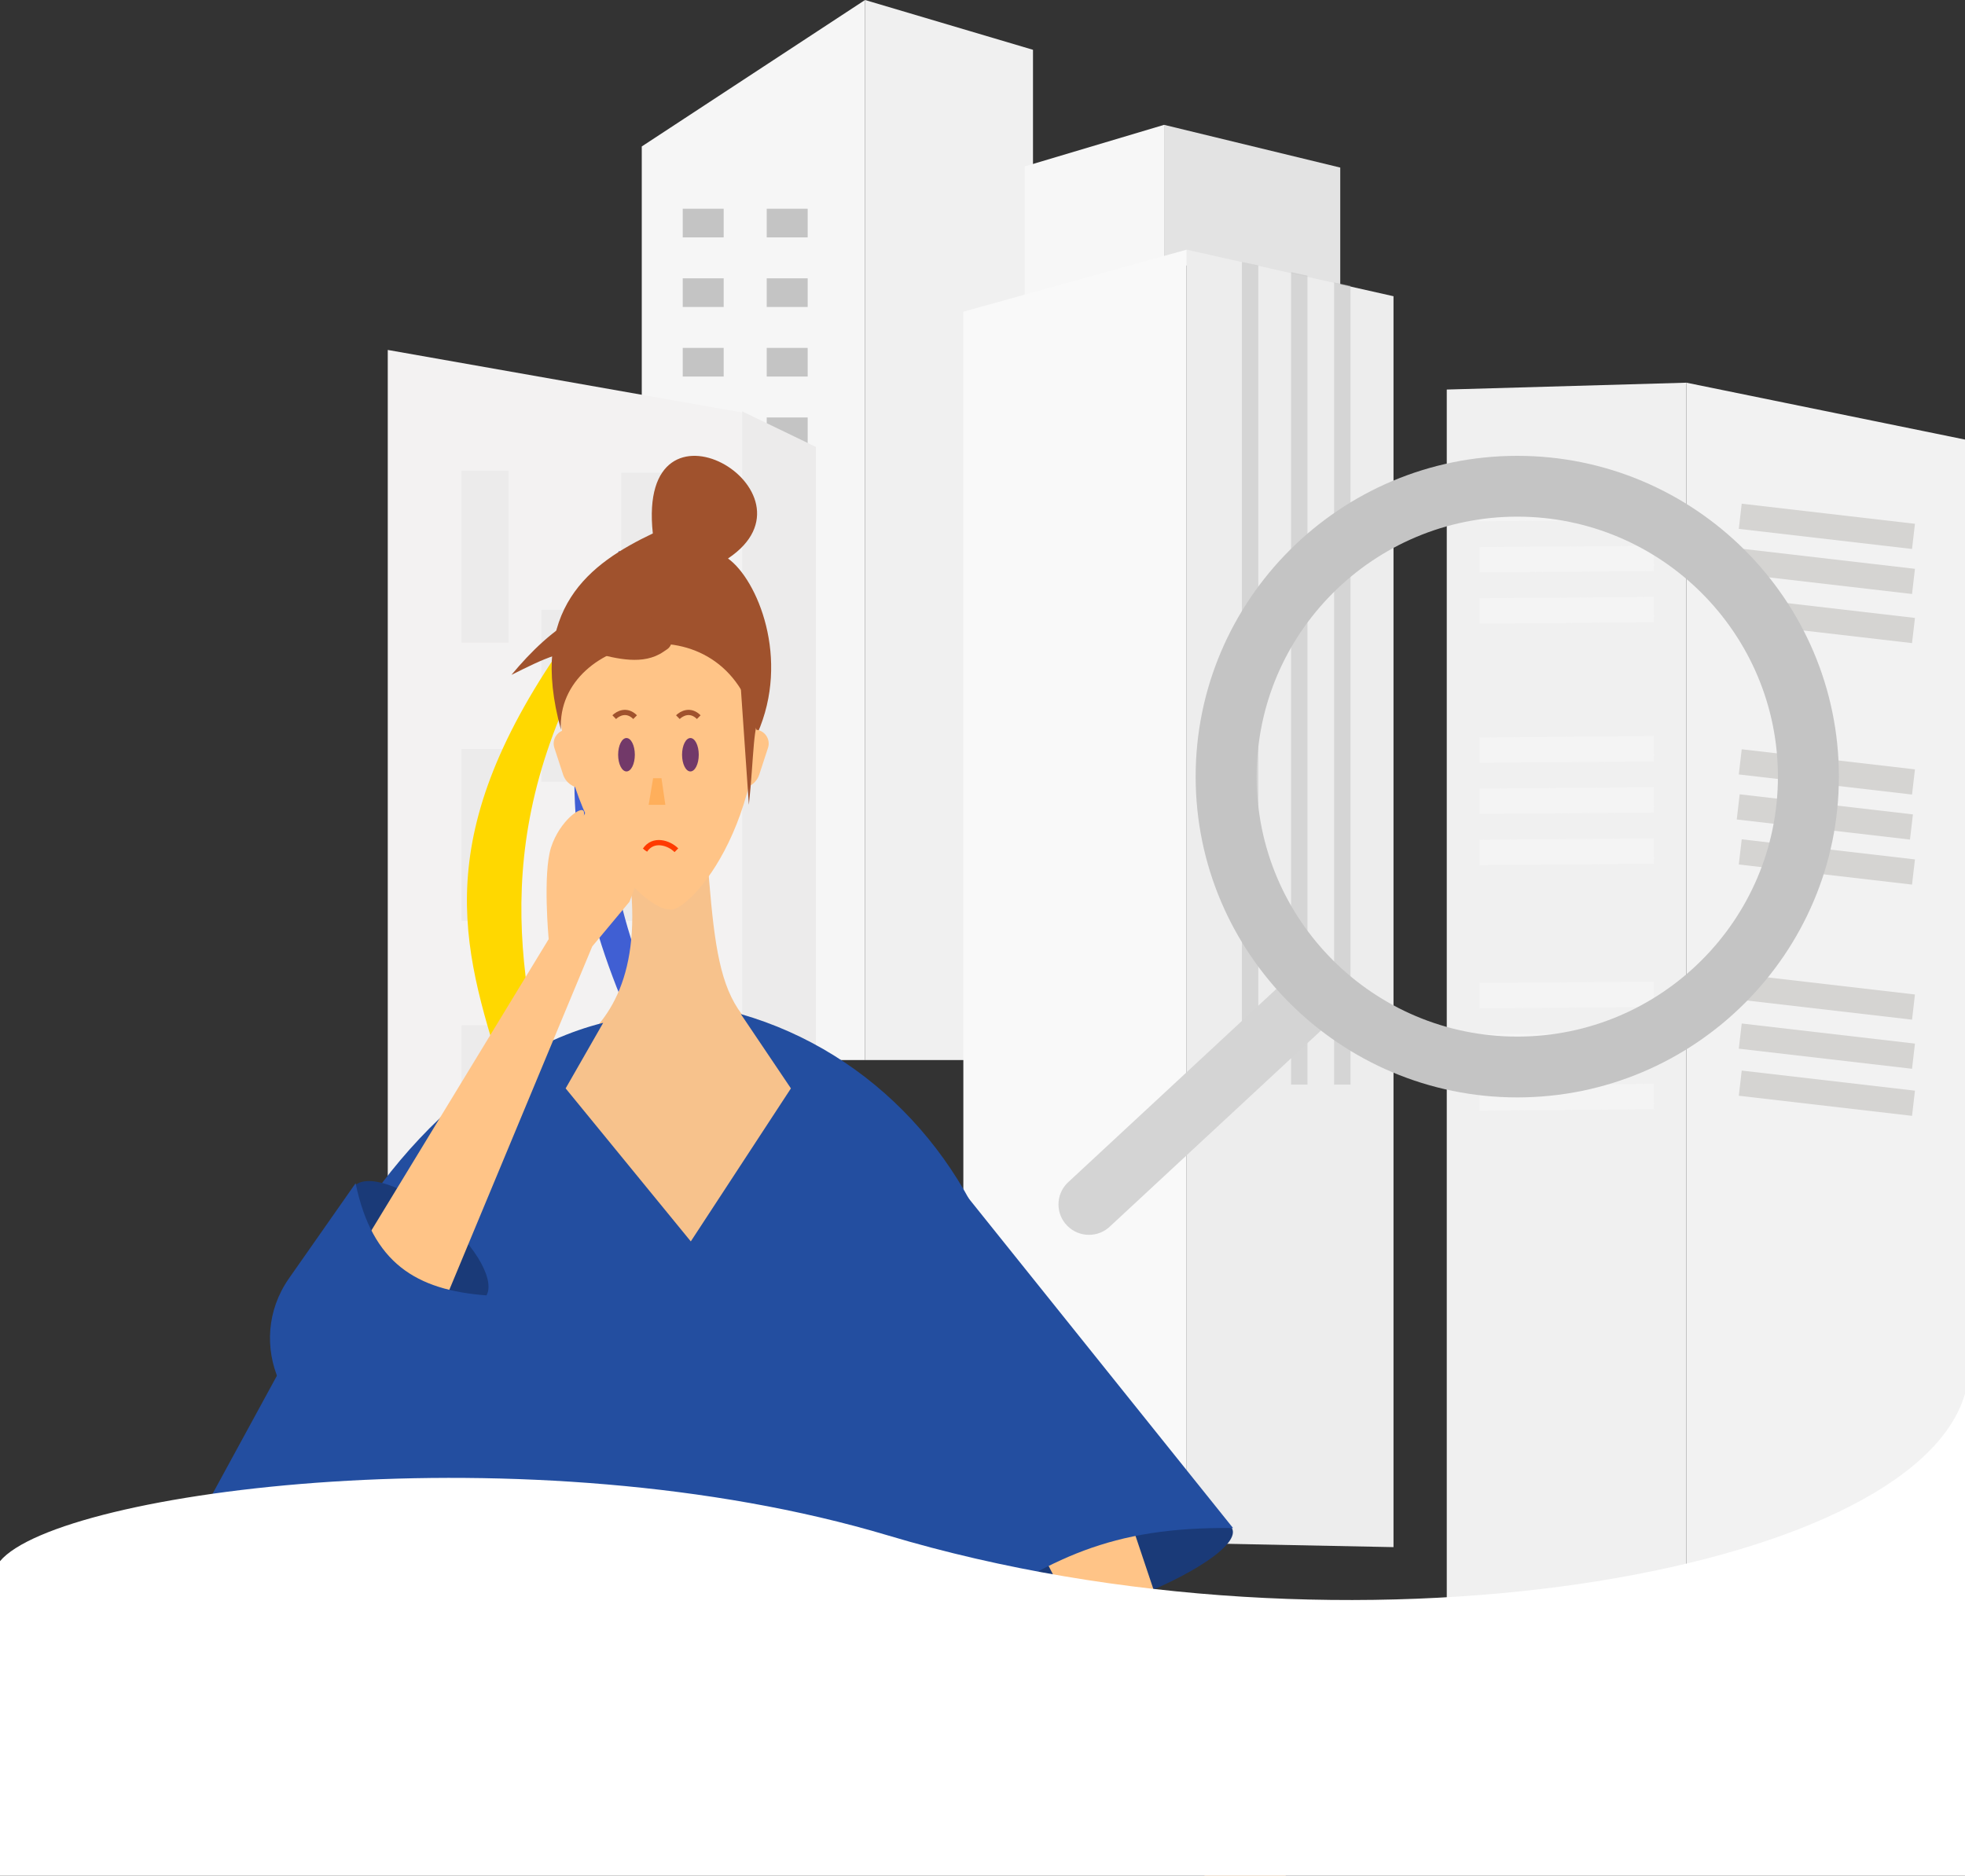 <?xml version="1.0" encoding="UTF-8"?>
<svg width="375px" height="358px" viewBox="0 0 375 358" version="1.1" xmlns="http://www.w3.org/2000/svg" xmlns:xlink="http://www.w3.org/1999/xlink">
    <rect x="0" y="0" width="375" height="358" fill="#333333" stroke="none"/>
    <title>404_sm</title>
    <g id="404_sm" stroke="none" stroke-width="1" fill="none" fill-rule="evenodd">
        <g id="Group" transform="translate(74, 0)" fill-rule="nonzero">
            <g id="City">
                <polygon id="Path" fill="#F6F6F6" points="48.473 27.953 91.082 0 91.082 202.323 48.473 202.323"></polygon>
                <polygon id="Path" fill="#F0F0F0" points="91.082 0 123.136 9.505 123.136 202.323 91.082 202.323"></polygon>
                <rect id="Rectangle" fill="#C4C4C4" x="56.291" y="39.84" width="7.818" height="5.468"></rect>
                <rect id="Rectangle" fill="#C4C4C4" x="72.318" y="39.84" width="7.818" height="5.468"></rect>
                <rect id="Rectangle" fill="#C4C4C4" x="72.318" y="53.12" width="7.818" height="5.468"></rect>
                <rect id="Rectangle" fill="#C4C4C4" x="56.291" y="53.12" width="7.818" height="5.468"></rect>
                <rect id="Rectangle" fill="#C4C4C4" x="56.291" y="66.399" width="7.818" height="5.468"></rect>
                <rect id="Rectangle" fill="#C4C4C4" x="72.318" y="66.399" width="7.818" height="5.468"></rect>
                <rect id="Rectangle" fill="#C4C4C4" x="72.318" y="79.679" width="7.818" height="5.468"></rect>
                <rect id="Rectangle" fill="#C4C4C4" x="56.291" y="79.679" width="7.818" height="5.468"></rect>
                <rect id="Rectangle" fill="#C4C4C4" x="56.291" y="92.959" width="7.818" height="5.468"></rect>
                <rect id="Rectangle" fill="#C4C4C4" x="72.318" y="92.959" width="7.818" height="5.468"></rect>
                <rect id="Rectangle" fill="#C4C4C4" x="72.318" y="106.239" width="7.818" height="5.468"></rect>
                <rect id="Rectangle" fill="#C4C4C4" x="56.291" y="106.239" width="7.818" height="5.468"></rect>
                <rect id="Rectangle" fill="#C4C4C4" x="56.291" y="119.91" width="7.818" height="5.468"></rect>
                <rect id="Rectangle" fill="#C4C4C4" x="72.318" y="119.91" width="7.818" height="5.468"></rect>
                <rect id="Rectangle" fill="#C4C4C4" x="72.318" y="133.19" width="7.818" height="5.468"></rect>
                <rect id="Rectangle" fill="#C4C4C4" x="56.291" y="133.19" width="7.818" height="5.468"></rect>
                <polygon id="Path" fill="#F3F2F2" points="0 285.127 0 66.79 67.627 78.725 67.627 285.127"></polygon>
                <rect id="Rectangle" fill="#ECEBEB" x="44.564" y="90.225" width="8.991" height="32.809"></rect>
                <polygon id="Path" fill="#ECEBEB" points="81.7 85.296 67.627 78.508 67.627 285.127 81.7 278.291"></polygon>
                <rect id="Rectangle" fill="#ECEBEB" x="14.073" y="89.835" width="8.991" height="32.809"></rect>
                <rect id="Rectangle" fill="#ECEBEB" x="29.318" y="116.394" width="8.991" height="32.809"></rect>
                <rect id="Rectangle" fill="#ECEBEB" x="14.073" y="142.954" width="8.991" height="32.809"></rect>
                <rect id="Rectangle" fill="#ECEBEB" x="44.564" y="142.954" width="8.991" height="32.809"></rect>
                <rect id="Rectangle" fill="#ECEBEB" x="43.782" y="195.683" width="8.991" height="32.809"></rect>
                <rect id="Rectangle" fill="#ECEBEB" x="14.073" y="195.683" width="8.991" height="32.809"></rect>
                <polygon id="Path" fill="#F7F7F7" points="121.573 31.758 148.155 23.826 148.155 51.588 121.573 62.494"></polygon>
                <polygon id="Path" fill="#E3E3E3" points="148.155 49.587 148.155 23.826 181.773 31.982 181.773 58.197"></polygon>
                <polygon id="Path" fill="#EDEDED" points="191.936 295.282 152.455 294.498 152.455 47.651 191.936 56.538"></polygon>
                <polygon id="Path" fill="#F9F9F9" points="109.845 59.491 152.455 47.651 152.455 295.282 109.845 284.43"></polygon>
                <polygon id="Path" fill="#C4C4C4" opacity="0.6" points="163.009 207.01 163.009 49.995 166.136 50.665 166.136 207.01"></polygon>
                <polygon id="Path" fill="#C4C4C4" opacity="0.6" points="172.391 207.01 172.391 51.948 175.518 52.613 175.518 207.01"></polygon>
                <polygon id="Path" fill="#C4C4C4" opacity="0.6" points="180.6 207.01 180.6 53.901 183.727 54.57 183.727 207.01"></polygon>
                <polygon id="Path" fill="#F0F0F0" points="247.836 73.039 202.1 74.348 202.1 307 247.836 307"></polygon>
                <polygon id="Path" fill="#F2F2F2" points="247.836 305.828 247.836 73.039 301 83.895 301 305.828"></polygon>
                <polygon id="Rectangle" fill="#D5D4D2" transform="translate(274.641, 100.455) rotate(6.623) translate(-274.641, -100.455) " points="258 98.038 291.282 98.035 291.282 102.872 258 102.875"></polygon>
                <polygon id="Rectangle" fill="#D5D4D2" transform="translate(274.641, 109.048) rotate(6.623) translate(-274.641, -109.048) " points="258 106.631 291.282 106.628 291.282 111.465 258 111.468"></polygon>
                <polygon id="Rectangle" fill="#D5D4D2" transform="translate(274.641, 118.422) rotate(6.623) translate(-274.641, -118.422) " points="258 116.005 291.282 116.002 291.282 120.839 258 120.842"></polygon>
                <polygon id="Rectangle" fill="#D5D4D2" transform="translate(274.641, 147.325) rotate(6.623) translate(-274.641, -147.325) " points="258 144.909 291.282 144.906 291.282 149.742 258 149.745"></polygon>
                <polygon id="Rectangle" fill="#D5D4D2" transform="translate(274.25, 155.918) rotate(6.623) translate(-274.25, -155.918) " points="257.61 153.502 290.891 153.498 290.891 158.335 257.609 158.338"></polygon>
                <polygon id="Rectangle" fill="#D5D4D2" transform="translate(274.641, 164.511) rotate(6.623) translate(-274.641, -164.511) " points="258 162.094 291.282 162.091 291.282 166.928 258 166.931"></polygon>
                <polygon id="Rectangle" fill="#D5D4D2" transform="translate(274.641, 190.29) rotate(6.623) translate(-274.641, -190.29) " points="258 187.873 291.282 187.87 291.282 192.707 258 192.71"></polygon>
                <polygon id="Rectangle" fill="#D5D4D2" transform="translate(274.641, 199.664) rotate(6.623) translate(-274.641, -199.664) " points="258 197.247 291.282 197.244 291.282 202.081 258 202.084"></polygon>
                <polygon id="Rectangle" fill="#D5D4D2" transform="translate(274.641, 208.647) rotate(6.623) translate(-274.641, -208.647) " points="258 206.231 291.282 206.227 291.282 211.064 258 211.067"></polygon>
                <polygon id="Rectangle" fill="#F4F4F4" transform="translate(224.996, 189.899) rotate(-0.45) translate(-224.996, -189.899) " points="208.355 187.481 241.637 187.481 241.637 192.318 208.355 192.318"></polygon>
                <polygon id="Rectangle" fill="#F4F4F4" transform="translate(224.996, 199.664) rotate(-0.45) translate(-224.996, -199.664) " points="208.355 197.245 241.637 197.246 241.637 202.082 208.355 202.082"></polygon>
                <polygon id="Rectangle" fill="#F4F4F4" transform="translate(224.996, 209.429) rotate(-0.45) translate(-224.996, -209.429) " points="208.355 207.01 241.637 207.01 241.637 211.847 208.355 211.847"></polygon>
                <polygon id="Rectangle" fill="#F4F4F4" transform="translate(224.996, 143.029) rotate(-0.45) translate(-224.996, -143.029) " points="208.355 140.611 241.637 140.611 241.637 145.447 208.355 145.447"></polygon>
                <polygon id="Rectangle" fill="#F4F4F4" transform="translate(224.996, 152.794) rotate(-0.45) translate(-224.996, -152.794) " points="208.355 150.375 241.637 150.375 241.637 155.212 208.355 155.212"></polygon>
                <polygon id="Rectangle" fill="#F4F4F4" transform="translate(224.996, 162.558) rotate(-0.45) translate(-224.996, -162.558) " points="208.355 160.14 241.637 160.14 241.637 164.977 208.355 164.977"></polygon>
                <polygon id="Rectangle" fill="#F4F4F4" transform="translate(224.996, 96.94) rotate(-0.45) translate(-224.996, -96.94) " points="208.355 94.522 241.637 94.522 241.637 99.358 208.355 99.358"></polygon>
                <polygon id="Rectangle" fill="#F4F4F4" transform="translate(224.996, 106.705) rotate(-0.45) translate(-224.996, -106.705) " points="208.355 104.286 241.637 104.286 241.637 109.123 208.355 109.123"></polygon>
                <polygon id="Rectangle" fill="#F4F4F4" transform="translate(224.996, 116.469) rotate(-0.45) translate(-224.996, -116.469) " points="208.355 114.051 241.637 114.051 241.637 118.888 208.355 118.887"></polygon>
            </g>
        </g>
        <g id="Group" transform="translate(202, 87)" fill-rule="nonzero">
            <g id="Loupe">
                <path d="M1.704,146.979 C2.84,148.112 4.33,148.679 5.82,148.679 C7.306,148.679 8.796,148.112 9.932,146.979 L52.275,107.665 C54.547,105.399 54.547,101.724 52.275,99.458 C50,97.192 46.319,97.191 44.047,99.458 L1.704,138.772 C-0.568,141.038 -0.568,144.713 1.704,146.979 Z" id="Path" fill="#D4D4D4"></path>
                <path d="M87.556,122.45 C121.398,122.45 148.934,94.985 148.934,61.225 C148.934,27.465 121.398,-3.1369146e-14 87.556,-3.1369146e-14 C53.714,-3.1369146e-14 26.178,27.465 26.178,61.225 C26.178,94.985 53.714,122.45 87.556,122.45 Z M87.556,11.607 C114.984,11.607 137.298,33.865 137.298,61.225 C137.298,88.585 114.984,110.843 87.556,110.843 C60.127,110.843 37.814,88.585 37.814,61.225 C37.814,33.865 60.131,11.607 87.556,11.607 Z" id="Shape" fill="#C4C4C4"></path>
            </g>
        </g>
        <g id="Group" transform="translate(30, 87)">
            <path d="M121.873,147.732 C89.457,103.073 77.528,76.484 91.519,20.293 L88.112,18.146 C70.501,67.919 80.494,97.971 115.875,153.472 L115.689,146.214 L121.873,147.732 Z" id="Path" fill="#405FD3" fill-rule="nonzero"></path>
            <path d="M68.444,199.167 C94.935,109.941 17.374,102.706 93.911,15.273 L97.003,16.032 C33.722,97.539 102.935,138.787 78.165,196.963 L75.202,190.335 L68.444,199.167 Z" id="Path" fill="#FFD800" fill-rule="nonzero"></path>
            <path d="M139.214,170.212 L72.271,167.821 L65.162,117.53 C65.162,117.53 96.179,117.53 89.804,77.768 L104.945,76.174 C107.051,103.548 108.16,110.701 130.829,116.746 C138.624,129.374 142.101,140.612 139.214,170.212 Z" id="Path" fill="#F7C28C" fill-rule="nonzero"></path>
            <path d="M97.486,86.541 C92.194,86.289 73.145,66.802 77.233,34.975 L114.508,34.975 C118.371,69.5 101.517,86.821 98.06,86.608 C97.867,86.596 97.68,86.55 97.486,86.541 Z" id="Path" fill="#FFC487" fill-rule="nonzero"></path>
            <path d="M99.367,49.875 C100.1,49.155 101.758,48.282 103.352,49.875" id="Path" stroke="#A0522D"></path>
            <path d="M87.219,49.875 C87.952,49.155 89.61,48.282 91.204,49.875" id="Path" stroke="#A0522D"></path>
            <path d="M99.083,75.274 C97.665,73.856 94.672,72.883 93.078,75.274" id="Path" stroke="#FF3A00"></path>
            <ellipse id="Oval" fill="#723969" fill-rule="nonzero" cx="101.757" cy="57.048" rx="1.594" ry="3.188"></ellipse>
            <ellipse id="Oval" fill="#723969" fill-rule="nonzero" cx="89.558" cy="57.048" rx="1.594" ry="3.188"></ellipse>
            <polygon id="Path" fill="#FFAF5B" fill-rule="nonzero" points="93.788 66.611 94.64 61.526 96.234 61.526 96.976 66.611"></polygon>
            <path d="M77.052,52.266 C76.011,33.937 109.727,26.764 114.509,53.063 C120.884,38.718 114.509,23.577 108.93,19.592 C128.056,6.841 91.398,-14.676 94.585,14.811 C82.631,20.506 70.677,29.155 77.052,52.266 Z" id="Path" fill="#A0522D" fill-rule="nonzero"></path>
            <path d="M67.602,41.804 C74.969,32.958 85.643,23.993 95.677,31.889 C96.464,32.509 97.139,33.264 97.764,34.048 C98.48,34.947 98.279,36.265 97.327,36.909 L96.571,37.421 C92.747,40.009 87.775,38.752 83.308,37.584 C78.449,36.315 73.549,38.848 67.602,41.804 Z" id="Path" fill="#A0522D" fill-rule="nonzero"></path>
            <path d="M77.457,60.826 L75.792,55.729 C75.235,54.021 76.508,52.266 78.305,52.266 L81.037,63.423 C79.407,63.423 77.963,62.375 77.457,60.826 Z" id="Path" fill="#FFC487" fill-rule="nonzero"></path>
            <path d="M114.901,60.826 L116.565,55.729 C117.123,54.021 115.85,52.266 114.053,52.266 L111.321,63.423 C112.95,63.423 114.395,62.375 114.901,60.826 Z" id="Path" fill="#FFC487" fill-rule="nonzero"></path>
            <path d="M112.915,66.611 L111.321,43.5 L115.306,49.875 C113.687,50.393 113.899,57.501 112.915,66.611 Z" id="Path" fill="#A0522D" fill-rule="nonzero"></path>
            <path d="M85.113,108.214 L77.948,120.729 L101.831,149.932 L120.938,120.729 L111.385,106.545 C136.74,113.831 155.966,134.817 162.3,160.858 L162.337,160.778 L162.519,161.785 C163.072,164.186 163.516,166.629 163.846,169.107 L201.482,240.471 L-9.9475983e-14,217.483 L27.27,167.451 C36.715,141.003 59.277,114.661 85.113,108.214 Z" id="Path" fill="#234EA0" fill-rule="nonzero"></path>
            <ellipse id="Oval" fill="#1A3A78" fill-rule="nonzero" transform="translate(50.035, 150.07) scale(-1, 1) rotate(-40.173) translate(-50.035, -150.07) " cx="50.035" cy="150.07" rx="16.392" ry="6.41"></ellipse>
            <path d="M74.708,92.244 L31.326,163.537 C34.151,173.383 38.473,175.91 49.326,174.608 L83.024,93.631 L90.126,85.112 L92.447,79.049 C92.447,79.049 93.859,76.2 93.045,75.317 C92.51,74.736 91.978,74.237 91.258,74.561 L88.679,77.393 C88.679,77.393 90.232,72.193 90.872,70.506 C91.511,68.82 88.936,66.422 88.323,68.038 C87.71,69.654 86.491,72.842 86.491,72.842 C86.491,72.842 87.214,70.959 88.014,68.851 C88.814,66.743 85.748,65.73 84.771,68.306 C83.793,70.882 83.4,71.669 83.4,71.669 C83.4,71.669 84.438,69.188 84.9,67.97 C85.362,66.752 82.226,66.543 81.4,68.721 C80.573,70.899 79.721,72.042 79.721,72.042 C79.721,72.042 81.803,69.193 81.416,67.902 C81.029,66.61 76.771,69.729 75.164,74.733 C73.556,79.737 74.708,92.244 74.708,92.244 Z" id="Path" fill="#FFC487" fill-rule="nonzero"></path>
            <path d="M51.482,189.964 L38.867,188.26 C24.021,186.255 16.569,169.241 25.161,156.969 L37.862,138.829 C41.034,154.08 49.399,159.228 62.879,160.239 L51.482,189.964 Z" id="Path" fill="#234EA0" fill-rule="nonzero"></path>
            <ellipse id="Oval" fill="#1A3A78" fill-rule="nonzero" transform="translate(179.278, 213.722) scale(-1, 1) rotate(18.796) translate(-179.278, -213.722) " cx="179.278" cy="213.722" rx="27.391" ry="6.41"></ellipse>
            <path d="M205.905,263.392 L179.369,184.268 C170.022,180.08 165.304,181.755 159.302,190.891 L199.484,268.855 L201.418,279.775 L204.556,285.458 C204.556,285.458 205.824,288.374 207.024,288.322 C207.813,288.287 208.537,288.202 208.754,287.443 L208.251,283.645 C208.251,283.645 211.226,288.185 212.103,289.761 C212.979,291.337 216.473,290.915 215.633,289.404 C214.793,287.894 213.141,284.907 213.141,284.907 C213.141,284.907 214.114,286.673 215.21,288.644 C216.306,290.614 219.057,288.924 217.718,286.516 C216.378,284.108 216.03,283.3 216.03,283.3 C216.03,283.3 217.258,285.693 217.891,286.831 C218.524,287.97 220.706,285.708 219.573,283.672 C218.441,281.636 218.117,280.248 218.117,280.248 C218.117,280.248 218.953,283.675 220.189,284.212 C221.426,284.749 221.786,279.483 218.997,275.028 C216.209,270.574 205.905,263.392 205.905,263.392 Z" id="Path" fill="#FFC487" fill-rule="nonzero"></path>
            <path d="M205.313,204.637 L148.745,134.096 L153.252,221.991 C170.512,210.588 181.605,204.368 205.313,204.637 Z" id="Path" fill="#234EA0" fill-rule="nonzero"></path>
        </g>
        <g id="Group" transform="translate(0, 266)" fill="#FFFFFF" fill-rule="nonzero">
            <g id="Path">
                <path d="M169.543,27.074 C101.202,6.626 11.281,18.464 0,31.965 L0,140 L375,140 L375,0 C365.073,34.573 257.04,53.253 169.543,27.074 Z"></path>
            </g>
        </g>
    </g>
</svg>